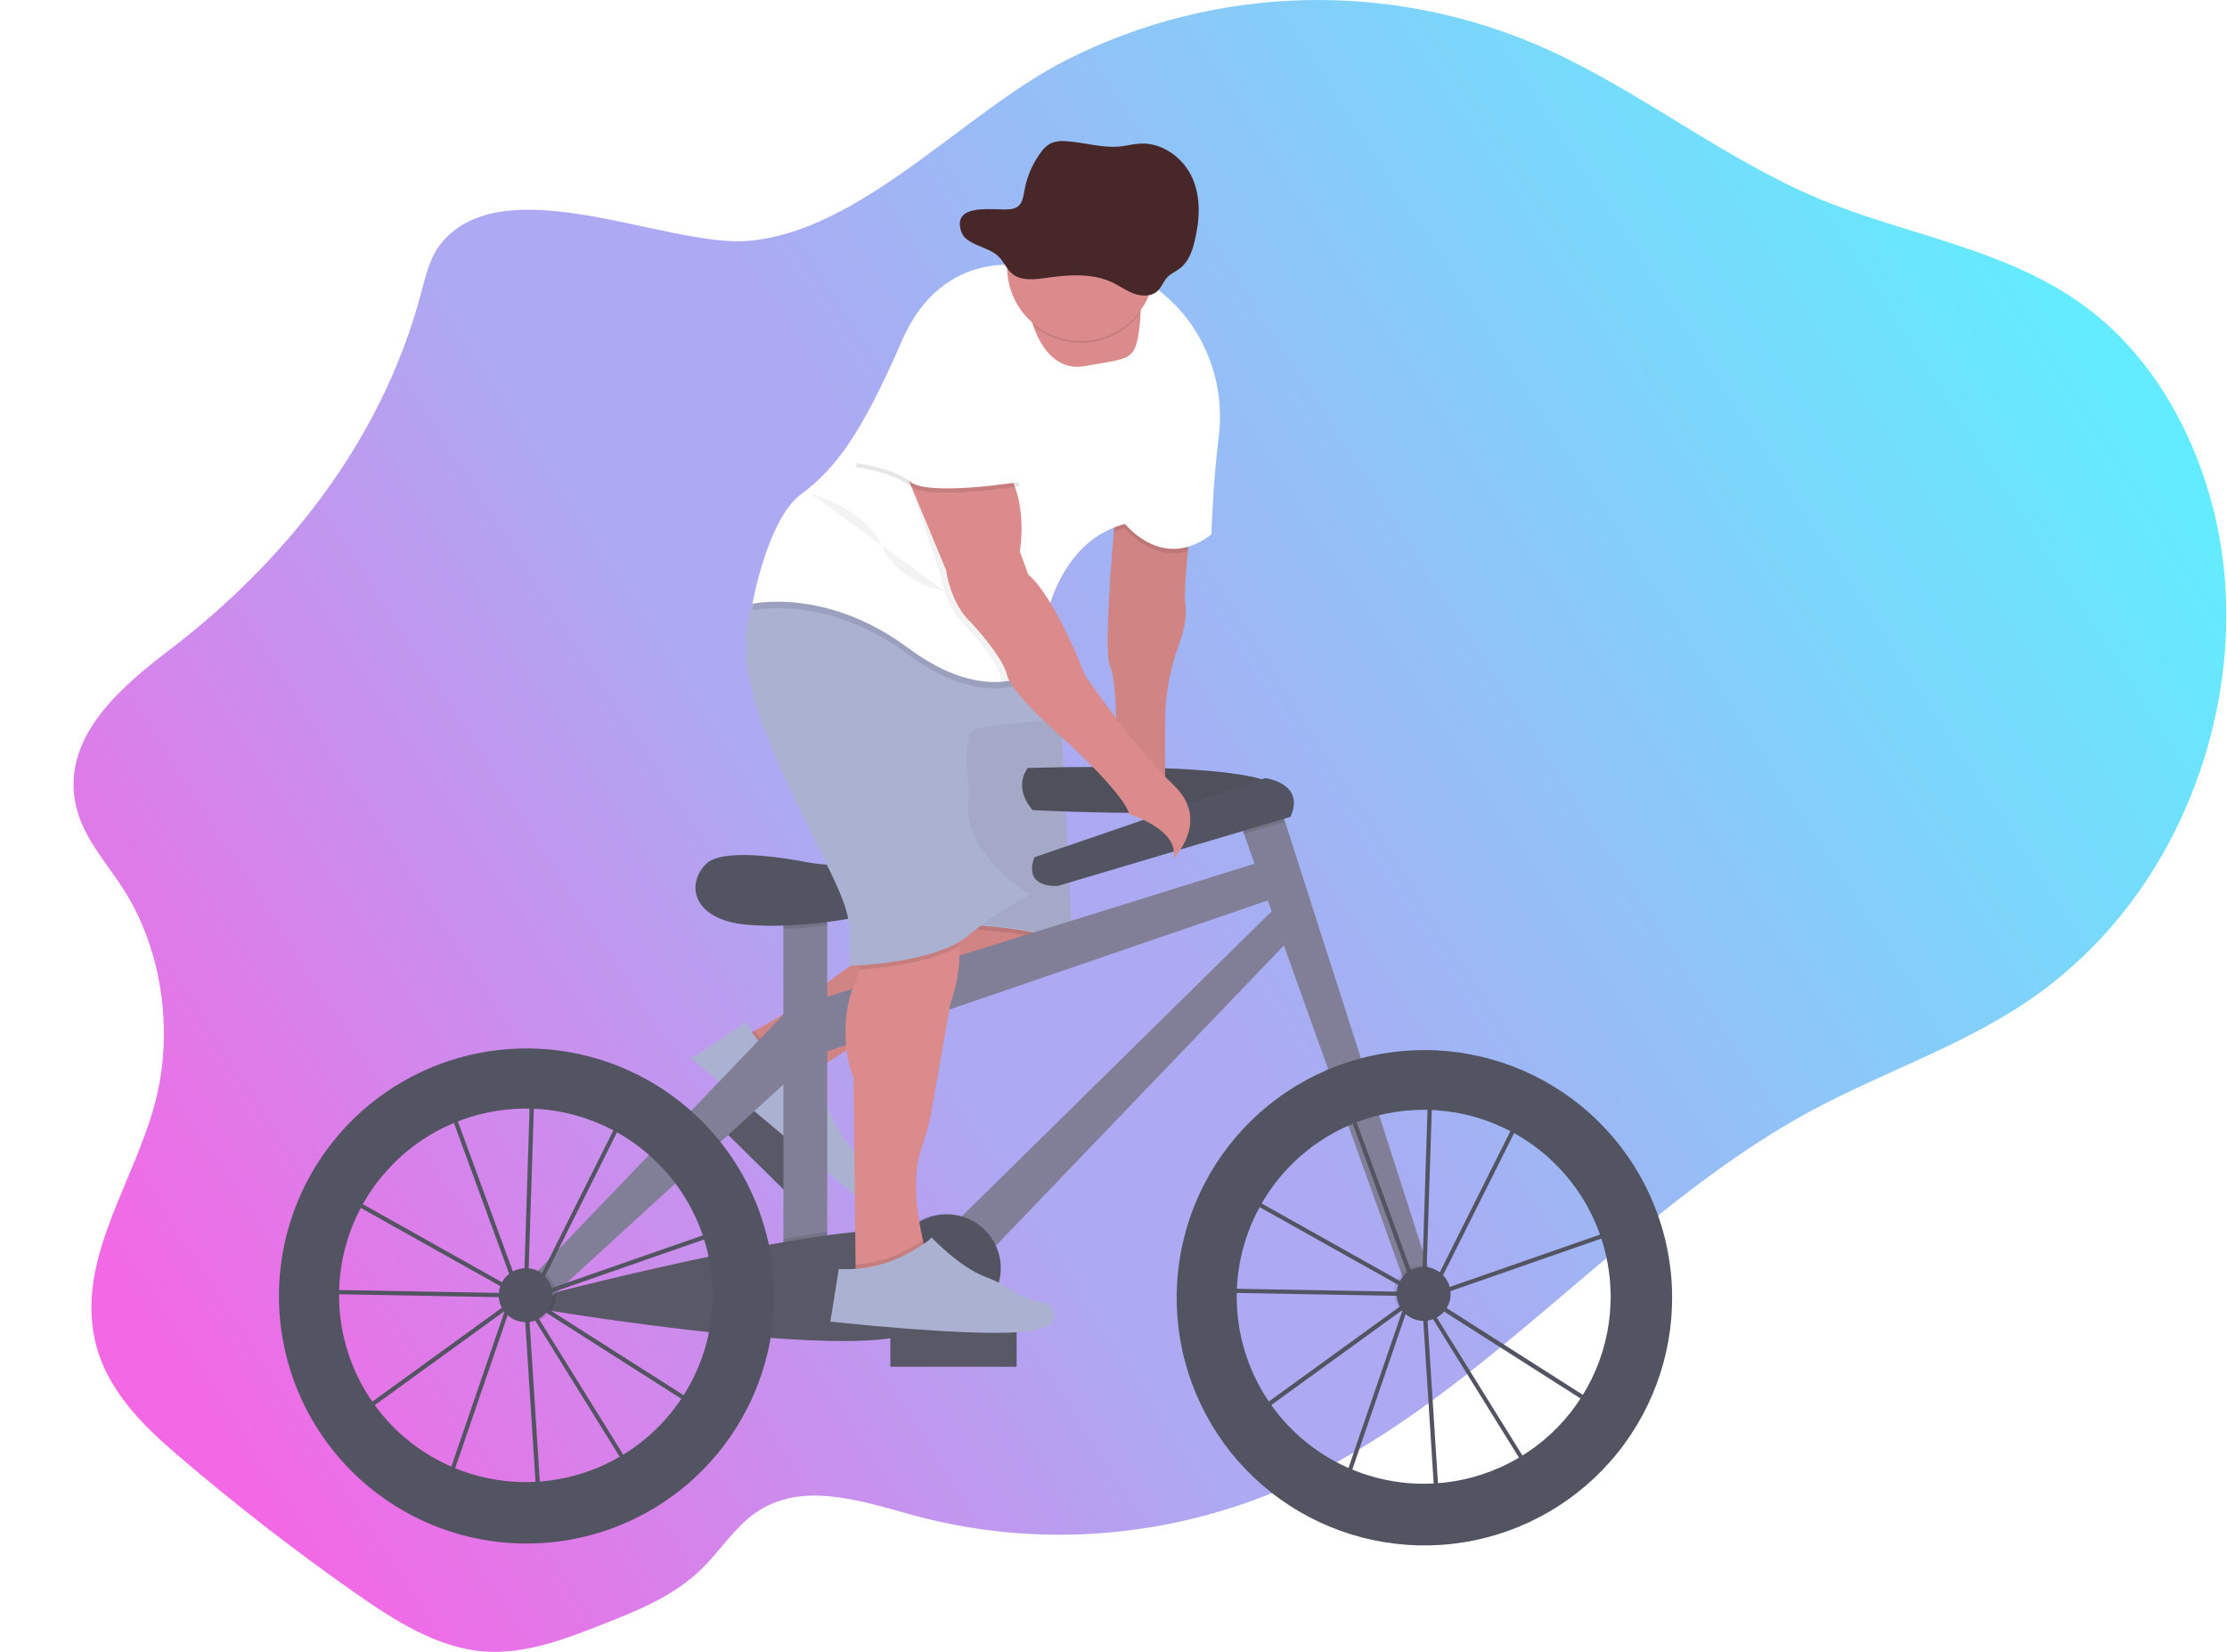 <svg width="1058" height="785" viewBox="0 0 1058 785" fill="none" xmlns="http://www.w3.org/2000/svg">
<g id="undraw_Ride_a_bicycle_2yok 1">
<g clip-path="url(#clip0)">
<path id="Vector" d="M209.73 115.43C204.25 122.08 202.14 131.43 199.78 140.22C180.78 211.06 133.96 268.04 80.64 308.74C58.06 325.98 30.57 349.1 35.51 380.01C38.17 396.61 49.84 408.83 58.51 422.35C76.7 450.66 82.6 489.14 73.93 523.03C64.07 561.59 36.51 597.57 45.04 636.56C50.3 660.56 68.16 677.64 85.33 692.32C112.117 715.207 139.757 736.647 168.25 756.64C187.35 770.04 207.67 783.08 229.93 784.78C249.53 786.28 268.73 778.83 287.34 771.48C303.6 765.05 320.27 758.36 333.4 745.48C341.97 737.07 348.8 726.22 358.32 719.34C380.68 703.18 409.4 713.42 435.04 720.34C495.54 736.58 560.29 730.65 617.86 703.6C706.17 662.1 773.48 574.95 859.86 528.19C897 508.08 937.4 495.6 971.79 469.7C991.165 454.953 1007.81 436.936 1020.99 416.46C1046.99 376.35 1061.05 325.21 1056.99 275.15C1052.93 225.09 1030.18 176.85 994.45 148.59C956.2 118.34 907.89 112.69 864.37 94.53C819.43 75.77 779.45 43.53 734.94 23.4C698.924 7.157 659.728 -0.817 620.228 0.064C580.728 0.944 541.926 10.657 506.67 28.49C458.23 52.99 409.13 110.15 355.18 114.49C316.74 117.49 239.75 79.01 209.73 115.43Z" fill="url(#paint0_linear)"/>
<g id="man-bike">
<path id="Vector_2" d="M389.052 555.144L346.346 513L333 526.524L375.707 568.668L389.052 555.144Z" fill="#595866"/>
<path id="Vector_3" d="M354.48 491.99C354.48 491.99 379.27 478.91 388.85 470.49C394.617 465.444 400.818 460.917 407.38 456.96L438.48 438.03L503.48 433.03L506.48 444.03C506.48 444.03 511.48 460.03 461.48 474.03C411.48 488.03 386.48 510.03 386.48 510.03C386.48 510.03 354.48 520.99 354.48 491.99Z" fill="#DB8B8B"/>
<path id="Vector_4" opacity="0.1" d="M389.13 507.86C387.36 509.21 386.48 509.99 386.48 509.99C386.48 509.99 354.48 520.99 354.48 491.99C354.48 491.99 356.03 491.17 358.48 489.8C360.955 493.831 364.423 497.16 368.551 499.469C372.679 501.778 377.33 502.99 382.06 502.99H385.45L389.13 507.86Z" fill="black"/>
<path id="Vector_5" opacity="0.05" d="M505.54 449.55C502.76 455.44 493.17 465.12 461.48 473.99C420.87 485.36 396.75 501.99 389.13 507.86C387.36 509.21 386.48 509.99 386.48 509.99C386.48 509.99 354.48 520.99 354.48 491.99C354.48 491.99 356.03 491.17 358.48 489.8C365.91 485.73 381.64 476.8 388.82 470.45C394.586 465.403 400.787 460.875 407.35 456.92L438.45 437.99L450.03 437.1L503.45 432.99L506.45 443.99C506.45 443.99 507.15 446.14 505.54 449.55Z" fill="black"/>
<path id="Vector_6" d="M354.98 485.49L328.48 502.99L406.08 567.99C406.08 567.99 417.48 560.99 411.48 552.99C411.48 552.99 391.48 535.99 390.48 511.99L384.48 503.99H381.09C375.358 503.991 369.767 502.211 365.089 498.897C360.412 495.583 356.88 490.898 354.98 485.49V485.49Z" fill="#ABB1D1"/>
<path id="Vector_7" opacity="0.1" d="M505.54 449.55C489.54 441.82 450.48 440.99 450.48 440.99L450.06 437.1L503.48 432.99L506.48 443.99C506.48 443.99 507.15 446.14 505.54 449.55Z" fill="black"/>
<path id="Vector_8" d="M450.48 438.99C450.48 438.99 497.48 439.99 509.48 449.99L503.48 328.99H438.48L450.48 438.99Z" fill="#ABB1D1"/>
<path id="Vector_9" opacity="0.05" d="M450.48 438.49C450.48 438.49 497.48 439.49 509.48 449.49L503.48 328.49H438.48L450.48 438.49Z" fill="black"/>
<path id="Vector_10" d="M488.24 364.95C488.24 364.95 605.89 360.95 608.29 376.16C610.69 391.37 490.64 384.96 490.64 384.96C490.64 384.96 481.04 375.35 488.24 364.95Z" fill="#535461"/>
<path id="Vector_11" opacity="0.05" d="M488.24 364.95C488.24 364.95 605.89 360.95 608.29 376.16C610.69 391.37 490.64 384.96 490.64 384.96C490.64 384.96 481.04 375.35 488.24 364.95Z" fill="black"/>
<path id="Vector_12" d="M393 425.78H372.19V606.66H393V425.78Z" fill="#807F97"/>
<path id="Vector_13" opacity="0.1" d="M393 425.77V439.7C386.08 440.6 379 441.17 372.19 441.39V425.77H393Z" fill="black"/>
<path id="Vector_14" d="M391.44 410.78C388.52 410.554 385.616 410.164 382.74 409.61C371.46 407.45 343.02 402.92 335.37 410.61C325.77 420.21 328.97 437.02 354.58 439.42C380.19 441.82 424.21 435.42 433.02 425.81C433.02 425.77 417.09 412.75 391.44 410.78Z" fill="#535461"/>
<path id="Vector_15" d="M387.4 475.4L605.9 407.37L613.1 424.18L389 501.01L387.4 475.4Z" fill="#807F97"/>
<path id="Vector_16" d="M452.23 582.65L609.9 427.38L618.7 440.18L468.23 597.05L452.23 582.65Z" fill="#807F97"/>
<path id="Vector_17" opacity="0.1" d="M653.58 529.85C648.584 531.142 643.712 532.872 639.02 535.02L629.46 508.31C634.477 506.123 639.644 504.295 644.92 502.84L653.58 529.85Z" fill="black"/>
<path id="Vector_18" d="M680.33 608.26L669.13 614.66L590.99 396.33L587.49 386.56L605.9 376.15L610.51 390.53L680.33 608.26Z" fill="#807F97"/>
<path id="Vector_19" opacity="0.1" d="M610.51 390.53L590.99 396.33L587.49 386.56L605.9 376.15L610.51 390.53Z" fill="black"/>
<path id="Vector_20" d="M491.44 407.37L601.09 369.75C601.09 369.75 620.3 372.15 613.09 388.16L502.65 420.97C502.65 420.97 485.85 422.57 491.44 407.37Z" fill="#535461"/>
<path id="Vector_21" opacity="0.1" d="M367.79 615.86C367.789 621.994 367.314 628.119 366.37 634.18C356.77 633.49 346.85 632.49 337.13 631.49C339.289 619.599 339.021 607.394 336.34 595.61C345.81 593.61 355.48 591.7 364.92 589.97C366.833 598.467 367.795 607.15 367.79 615.86V615.86Z" fill="black"/>
<path id="Vector_22" opacity="0.1" d="M393 585.38V606.65H372.19V588.65C379.39 587.4 386.39 586.29 393 585.38Z" fill="black"/>
<path id="Vector_23" d="M258.54 615.49C258.54 615.49 426.62 571.49 440.22 588.28C453.82 605.07 468.23 627.49 425.85 635.49C383.47 643.49 255.37 621.88 255.37 621.88L258.54 615.49Z" fill="#595866"/>
<path id="Vector_24" opacity="0.1" d="M341.21 541.37L319.85 560.92C316.067 556.064 311.791 551.614 307.09 547.64L327.03 526.81C332.164 531.249 336.908 536.12 341.21 541.37V541.37Z" fill="black"/>
<path id="Vector_25" d="M252.94 606.66L378.59 475.4L382.6 505.81L259.34 618.66L252.94 606.66Z" fill="#807F97"/>
<path id="Vector_26" opacity="0.1" d="M251.34 628.27C258.415 628.27 264.15 622.535 264.15 615.46C264.15 608.385 258.415 602.65 251.34 602.65C244.265 602.65 238.53 608.385 238.53 615.46C238.53 622.535 244.265 628.27 251.34 628.27Z" fill="black"/>
<path id="Vector_27" opacity="0.1" d="M675.13 627.07C682.205 627.07 687.94 621.335 687.94 614.26C687.94 607.185 682.205 601.45 675.13 601.45C668.055 601.45 662.32 607.185 662.32 614.26C662.32 621.335 668.055 627.07 675.13 627.07Z" fill="black"/>
<path id="Vector_28" opacity="0.1" d="M448.22 628.27C462.364 628.27 473.83 616.804 473.83 602.66C473.83 588.516 462.364 577.05 448.22 577.05C434.076 577.05 422.61 588.516 422.61 602.66C422.61 616.804 434.076 628.27 448.22 628.27Z" fill="black"/>
<path id="Vector_29" d="M449.83 628.27C463.974 628.27 475.44 616.804 475.44 602.66C475.44 588.516 463.974 577.05 449.83 577.05C435.686 577.05 424.22 588.516 424.22 602.66C424.22 616.804 435.686 628.27 449.83 628.27Z" fill="#535461"/>
<path id="Vector_30" d="M442.992 600.736L442.984 600.742C439.977 602.991 439.362 607.253 441.611 610.26L461.937 637.441C464.186 640.448 468.448 641.063 471.455 638.814L471.463 638.808C474.471 636.559 475.085 632.297 472.836 629.29L452.51 602.109C450.261 599.102 446 598.487 442.992 600.736Z" fill="#6C63FF"/>
<path id="Vector_31" d="M565.48 246.99L563.1 277.1C562.826 280.914 562.876 284.744 563.25 288.55C563.56 291.92 563.25 297.82 559.95 306.82C555.713 318.317 553.523 330.467 553.48 342.72V376.99L530.48 372.99C530.48 372.99 531.48 324.99 527.48 316.99C523.48 308.99 530.48 237.99 530.48 237.99L565.48 246.99Z" fill="#DB8B8B"/>
<path id="Vector_32" opacity="0.05" d="M564.3 261.91L563.1 277.1C562.83 280.911 562.883 284.738 563.26 288.54C563.57 291.91 563.26 297.81 559.96 306.82C555.723 318.317 553.533 330.467 553.49 342.72V376.99L530.49 372.99C530.49 372.99 531.49 324.99 527.49 316.99C524.66 311.32 527.34 274.05 529.15 252.78C529.9 244.03 530.49 237.99 530.49 237.99L565.49 246.99L564.3 261.91Z" fill="black"/>
<path id="Vector_33" d="M451.5 476.99L442.85 526.19C441.759 532.759 440.086 539.218 437.85 545.49C432.78 559.35 436.02 578.78 438.48 589.38C439.57 594.06 440.48 597.02 440.48 597.02L414.48 611.02L406.48 605.02V601.02L405.48 512.02C399.48 498.02 401.48 477.02 405.48 469.02C406.617 466.392 407.417 463.63 407.86 460.8C409.86 450.08 410.48 435.02 410.48 435.02C410.48 435.02 426.48 408.02 445.48 426.02C452.48 432.65 455.14 441.32 455.7 449.62C456.68 463.83 451.5 476.99 451.5 476.99Z" fill="#DB8B8B"/>
<path id="Vector_34" opacity="0.1" d="M455.7 449.59C441.83 457.83 417.7 460.16 407.86 460.77C409.86 450.05 410.48 434.99 410.48 434.99C410.48 434.99 426.48 407.99 445.48 425.99C452.48 432.62 455.14 441.29 455.7 449.59Z" fill="black"/>
<path id="Vector_35" d="M489.48 424.99C478.846 430.653 468.797 437.352 459.48 444.99C443.48 457.99 403.48 458.99 403.48 458.99V443.99C404.48 425.99 387.48 405.99 364.48 349.99C349.79 314.23 353.86 293.99 358.72 283.99C361.48 278.34 364.48 275.99 364.48 275.99L489.48 299.99L493.95 313.39L503.48 341.99C503.48 341.99 468.48 343.99 462.48 346.99C456.48 349.99 460.48 376.99 460.48 376.99C454.48 404.99 489.48 424.99 489.48 424.99Z" fill="#ABB1D1"/>
<path id="Vector_36" opacity="0.1" d="M565.48 246.99L564.3 261.91C546.9 266.91 534.48 250.99 534.48 250.99C532.665 251.477 530.882 252.074 529.14 252.78C529.89 244.03 530.48 237.99 530.48 237.99L565.48 246.99Z" fill="black"/>
<path id="Vector_37" opacity="0.1" d="M493.95 313.39C493.48 318.06 493.48 320.99 493.48 320.99C493.48 320.99 470.48 339.99 431.48 310.99C392.48 281.99 357.48 289.99 357.48 289.99C357.48 289.99 357.89 287.67 358.72 283.99C361.48 278.34 364.48 275.99 364.48 275.99L489.48 299.99L493.95 313.39Z" fill="black"/>
<path id="Vector_38" d="M578.96 207.94C576.35 228.29 575.48 253.94 575.48 253.94C552.48 271.94 534.48 248.94 534.48 248.94C512.76 254.77 502.55 273.78 497.74 290.37C495.164 299.344 493.732 308.607 493.48 317.94C493.48 317.94 487.4 322.94 476.2 323.94C465.61 324.83 450.43 322.07 431.48 307.94C392.48 278.94 357.48 286.94 357.48 286.94C357.48 286.94 364.48 246.94 380.48 234.94C396.48 222.94 408.48 207.94 428.48 161.94C448.48 115.94 489.48 126.94 489.48 126.94C489.48 126.94 491.48 117.94 528.48 126.94C537.492 129.302 545.834 133.721 552.85 139.85C572.64 156.49 582.24 182.3 578.96 207.94Z" fill="white"/>
<path id="Vector_39" d="M541.85 149.49C541.8 150.82 541.69 152.3 541.51 153.95C539.51 171.95 537.51 169.95 515.51 173.95C501.83 176.44 494.72 165.01 491.3 156.01C490.062 152.75 489.128 149.382 488.51 145.95L536.51 137.95C536.51 137.95 542.26 136.34 541.85 149.49Z" fill="#DB8B8B"/>
<path id="Vector_40" opacity="0.05" d="M497.74 290.42C495.164 299.394 493.732 308.657 493.48 317.99C493.48 317.99 487.4 322.99 476.2 323.99C475.884 323.353 475.643 322.682 475.48 321.99C473.48 312.99 458.48 296.99 458.48 296.99C448.48 287.99 446.48 271.99 446.48 271.99L429.98 223.49L424.48 218.99C424.48 218.99 447.48 200.99 467.48 215.99C487.48 230.99 481.48 262.99 481.48 262.99L485.48 273.99C489.63 277.49 493.85 283.66 497.74 290.42Z" fill="black"/>
<path id="Vector_41" d="M427.48 217.99L449.48 270.99C449.48 270.99 451.48 286.99 461.48 295.99C461.48 295.99 476.48 311.99 478.48 320.99C480.48 329.99 508.48 353.99 508.48 353.99C508.48 353.99 534.48 377.99 536.48 386.99C536.48 386.99 560.48 393.99 557.48 407.99C557.48 407.99 575.48 389.99 557.48 372.99C539.48 355.99 515.48 320.99 515.48 320.99C515.48 320.99 501.48 283.99 488.48 272.99L484.48 261.99C484.48 261.99 490.48 229.99 470.48 214.99C450.48 199.99 427.48 217.99 427.48 217.99Z" fill="#DB8B8B"/>
<path id="Vector_42" opacity="0.1" d="M440.48 596.99L414.48 610.99L406.48 604.99V600.99C415.464 600.352 424.193 597.718 432.03 593.28C434.43 591.92 436.69 590.58 438.5 589.4C439.55 594.03 440.48 596.99 440.48 596.99Z" fill="black"/>
<path id="Vector_43" opacity="0.1" d="M470.48 175.99L484.48 230.99C484.48 230.99 441.48 237.99 432.48 230.99C423.48 223.99 406.48 221.99 406.48 221.99C406.48 221.99 424.48 169.99 434.48 163.99C444.48 157.99 470.48 175.99 470.48 175.99Z" fill="black"/>
<path id="Vector_44" d="M470.48 173.99L484.48 228.99C484.48 228.99 441.48 235.99 432.48 228.99C423.48 221.99 406.48 219.99 406.48 219.99C406.48 219.99 424.48 167.99 434.48 161.99C444.48 155.99 470.48 173.99 470.48 173.99Z" fill="white"/>
<path id="Vector_45" opacity="0.1" d="M541.85 148.49C539.049 152.356 535.487 155.609 531.383 158.047C527.278 160.485 522.718 162.058 517.983 162.669C513.248 163.28 508.439 162.915 503.85 161.598C499.261 160.281 494.99 158.039 491.3 155.01C490.062 151.75 489.128 148.382 488.51 144.95L536.51 136.95C536.51 136.95 542.26 135.34 541.85 148.49Z" fill="black"/>
<path id="Vector_46" d="M548.48 126.99C548.48 136.273 544.793 145.175 538.229 151.739C531.665 158.303 522.763 161.99 513.48 161.99C504.197 161.99 495.295 158.303 488.731 151.739C482.168 145.175 478.48 136.273 478.48 126.99C478.48 126.41 478.48 125.83 478.48 125.25C478.711 115.967 482.62 107.157 489.346 100.756C496.073 94.356 505.067 90.889 514.35 91.12C523.633 91.351 532.443 95.26 538.844 101.986C545.245 108.713 548.711 117.707 548.48 126.99V126.99Z" fill="#DB8B8B"/>
<path id="Vector_47" opacity="0.1" d="M548.48 126.99C548.483 130.216 548.039 133.426 547.16 136.53C544.455 137.12 541.633 136.861 539.08 135.79C535.34 134.32 532.13 131.79 528.54 129.97C518.43 124.85 506.4 125.86 495.2 127.55C489.64 128.39 483.33 129.17 478.96 125.63C478.81 125.511 478.666 125.385 478.53 125.25C478.761 115.967 482.67 107.157 489.396 100.756C496.123 94.356 505.117 90.889 514.4 91.12C523.683 91.351 532.493 95.26 538.894 101.986C545.295 108.713 548.761 117.707 548.53 126.99H548.48Z" fill="black"/>
<path id="Vector_48" opacity="0.05" d="M384.98 234.49C384.98 234.49 410.98 241.49 418.98 259.49C426.98 277.49 448.62 280.78 448.62 280.78" fill="black"/>
<path id="Vector_49" d="M482.98 630.49H422.98V649.49H482.98V630.49Z" fill="#595866"/>
<path id="Vector_50" d="M431.99 595.23C437.36 592.23 442.07 589.23 442.48 587.99C442.48 587.99 456.03 602.29 468.1 606.73C472.159 608.229 476.044 610.16 479.69 612.49C484.47 615.49 491.29 619.02 497.48 619.02C497.48 619.02 511.48 631.02 484.48 633.02C457.48 635.02 394.48 628.02 394.48 628.02L398.48 603.02C410.167 603.705 421.804 601 431.99 595.23Z" fill="#ABB1D1"/>
</g>
<g id="left-wheel">
<path id="Vector_51" d="M255.23 716.99L248.96 619.05L248.83 618.84L242.51 621.04L213.43 705.89L167.18 673.1L240.85 619.69L240.92 619.48L241.34 619.33L246.09 615.88L168.85 572.57L149.93 593.37L152.93 612.87L241.75 614.49V616.49L151.27 614.87L147.85 592.73L173.75 564.27L212.5 519.07L213.19 520.94L221.39 511.94L251.85 517.4V516.19L253.85 516.25V517.76L299.21 525.88L256.92 610.49L250.75 614.96V615.46V616.02L348.55 581.94L336.94 673.15L253.94 620.28L251.02 618.64L299.96 697.52L255.23 716.99ZM251.23 622.65L257.08 714.03L297.13 696.65L251.23 622.65ZM170.65 673.08L212.44 702.71L239.78 622.97L170.65 673.08ZM252.97 617.42L255.06 618.59L335.41 669.79L346.21 584.92L252.97 617.42ZM245.87 610.22L248.38 614.27L248.82 613.95L251.82 519.42L222.08 514.1L213.92 523.1L245.87 610.22ZM170.45 571.16L245.29 613.16L243.99 611.03L212.41 524.76L175.22 565.63L170.45 571.16ZM253.85 519.77L250.85 612.49L255.37 609.21L296.28 527.39L253.85 519.77Z" fill="#535461"/>
<path id="Vector_52" d="M364.92 589.95C360.909 572.131 352.79 555.495 341.21 541.37C336.911 536.121 332.171 531.25 327.04 526.81C307.314 509.779 282.491 499.779 256.467 498.381C230.443 496.983 204.692 504.265 183.254 519.085C161.816 533.904 145.906 555.422 138.02 580.262C130.134 605.102 130.719 631.857 139.683 656.328C148.647 680.799 165.482 701.601 187.547 715.47C209.612 729.339 235.657 735.488 261.595 732.954C287.533 730.42 311.895 719.345 330.858 701.468C349.822 683.591 362.312 659.923 366.37 634.18C367.314 628.119 367.789 621.994 367.79 615.86C367.797 607.144 366.834 598.454 364.92 589.95ZM249.73 704.3C231.498 704.281 213.714 698.647 198.797 688.164C183.879 677.682 172.552 662.859 166.356 645.712C160.16 628.565 159.395 609.926 164.165 592.329C168.935 574.732 179.009 559.031 193.018 547.361C207.026 535.692 224.288 528.619 242.457 527.106C260.627 525.593 278.821 529.712 294.567 538.904C310.312 548.096 322.845 561.914 330.46 578.48C338.076 595.045 340.405 613.554 337.13 631.49C333.38 651.933 322.58 670.414 306.611 683.718C290.642 697.021 270.514 704.304 249.73 704.3V704.3Z" fill="#535461"/>
<path id="Vector_53" d="M249.73 628.27C256.805 628.27 262.54 622.535 262.54 615.46C262.54 608.385 256.805 602.65 249.73 602.65C242.655 602.65 236.92 608.385 236.92 615.46C236.92 622.535 242.655 628.27 249.73 628.27Z" fill="#535461"/>
</g>
<g id="right-wheel">
<path id="Vector_54" d="M681.847 716.42L675.587 618.52L675.457 618.31L669.137 620.51L640.047 705.32L593.797 672.52L667.487 619.11L667.557 618.9L667.977 618.75L672.727 615.3L595.487 571.99L576.557 592.79L579.557 612.29L668.357 613.87V615.87L577.877 614.25L574.477 592.14L600.367 563.69L639.087 518.52L639.777 520.39L647.977 511.39L678.517 516.86V515.65L680.517 515.71V517.22L725.877 525.34L683.547 609.99L677.377 614.46V614.96V615.52L775.187 581.44L763.577 672.65L680.577 619.78L677.657 618.14L726.597 697.03L681.847 716.42ZM677.847 622.08L683.697 713.46L723.747 696.08L677.847 622.08ZM597.277 672.52L639.067 702.15L666.407 622.41L597.277 672.52ZM679.597 616.86L681.687 618.03L762.037 669.23L772.837 584.36L679.597 616.86ZM672.497 609.66L675.007 613.71L675.447 613.39L678.447 518.86L648.707 513.52L640.547 522.52L672.497 609.66ZM597.107 570.61L671.947 612.61L670.647 610.48L639.067 524.21L601.867 565.09L597.107 570.61ZM680.477 519.22L677.477 611.91L681.997 608.63L722.907 526.81L680.477 519.22Z" fill="#535461"/>
<path id="Vector_55" d="M676.757 499C666.144 498.988 655.578 500.415 645.347 503.24C640.071 504.695 634.904 506.523 629.887 508.71C603.157 520.297 581.674 541.387 569.594 567.898C557.514 594.41 555.697 624.459 564.492 652.233C573.287 680.008 592.071 703.533 617.209 718.259C642.348 732.984 672.054 737.863 700.582 731.952C729.109 726.04 754.431 709.759 771.648 686.257C788.865 662.755 796.754 633.702 793.789 604.72C790.823 575.738 777.215 548.885 755.595 529.356C733.975 509.828 705.881 499.012 676.747 499H676.757ZM676.357 705.09C656.076 705.082 636.408 698.137 620.62 685.407C604.831 672.678 593.872 654.931 589.562 635.113C585.252 615.295 587.851 594.599 596.928 576.463C606.004 558.326 621.011 543.84 639.457 535.41C644.149 533.262 649.021 531.532 654.017 530.24C666.229 527.07 678.977 526.537 691.411 528.678C703.845 530.818 715.681 535.581 726.13 542.652C736.58 549.722 745.404 558.937 752.015 569.683C758.627 580.429 762.873 592.46 764.473 604.975C766.073 617.49 764.989 630.202 761.293 642.265C757.598 654.329 751.375 665.467 743.04 674.939C734.704 684.41 724.447 691.998 712.951 697.196C701.455 702.395 688.984 705.086 676.367 705.09H676.357Z" fill="#535461"/>
<path id="Vector_56" d="M676.357 627.7C683.432 627.7 689.167 621.965 689.167 614.89C689.167 607.815 683.432 602.08 676.357 602.08C669.282 602.08 663.547 607.815 663.547 614.89C663.547 621.965 669.282 627.7 676.357 627.7Z" fill="#535461"/>
</g>
<g id="hat" filter="url(#filter0_d)">
<g id="Hat">
<g id="Group 3">
<g id="Group 2">
<g id="Group 1">
<path id="Vector_57" d="M456.624 105.927C458.754 112.607 468.984 112.817 474.234 117.737C476.964 120.297 478.234 124.077 481.234 126.357C485.404 129.537 491.424 128.837 496.734 128.077C507.424 126.557 518.904 125.647 528.544 130.257C531.964 131.887 535.034 134.167 538.604 135.497C542.174 136.827 546.604 136.987 549.504 134.627C551.824 132.737 552.674 129.627 554.774 127.547C556.404 125.907 558.674 124.987 560.534 123.547C564.614 120.467 566.374 115.447 567.534 110.647C569.934 100.767 570.624 90.117 566.534 80.747C562.444 71.377 552.604 63.747 541.864 64.237C538.574 64.387 535.364 65.237 532.084 65.597C523.534 66.467 515.084 63.597 506.504 63.107C504.015 62.804 501.49 63.148 499.174 64.107C497.427 65.078 495.92 66.427 494.764 68.057C490.836 73.202 488.146 79.184 486.904 85.537C485.904 90.327 485.854 94.667 479.984 95.407C473.314 96.287 452.114 91.797 456.624 105.927Z" fill="#472727"/>
</g>
</g>
</g>
</g>
</g>
</g>
</g>
<defs>
<filter id="filter0_d" x="452" y="63" width="121.469" height="81.458" filterUnits="userSpaceOnUse" color-interpolation-filters="sRGB">
<feFlood flood-opacity="0" result="BackgroundImageFix"/>
<feColorMatrix in="SourceAlpha" type="matrix" values="0 0 0 0 0 0 0 0 0 0 0 0 0 0 0 0 0 0 127 0"/>
<feOffset dy="4"/>
<feGaussianBlur stdDeviation="2"/>
<feColorMatrix type="matrix" values="0 0 0 0 0 0 0 0 0 0 0 0 0 0 0 0 0 0 0.25 0"/>
<feBlend mode="normal" in2="BackgroundImageFix" result="effect1_dropShadow"/>
<feBlend mode="normal" in="SourceGraphic" in2="effect1_dropShadow" result="shape"/>
</filter>
<linearGradient id="paint0_linear" x1="983.5" y1="144" x2="115.5" y2="706" gradientUnits="userSpaceOnUse">
<stop stop-color="#63ECFF"/>
<stop offset="0.51" stop-color="#ADA9F2"/>
<stop offset="0.625" stop-color="#ADA9F2"/>
<stop offset="1" stop-color="#F368E5"/>
</linearGradient>
<clipPath id="clip0">
<rect width="1057.7" height="784.98" fill="white"/>
</clipPath>
</defs>
</svg>
